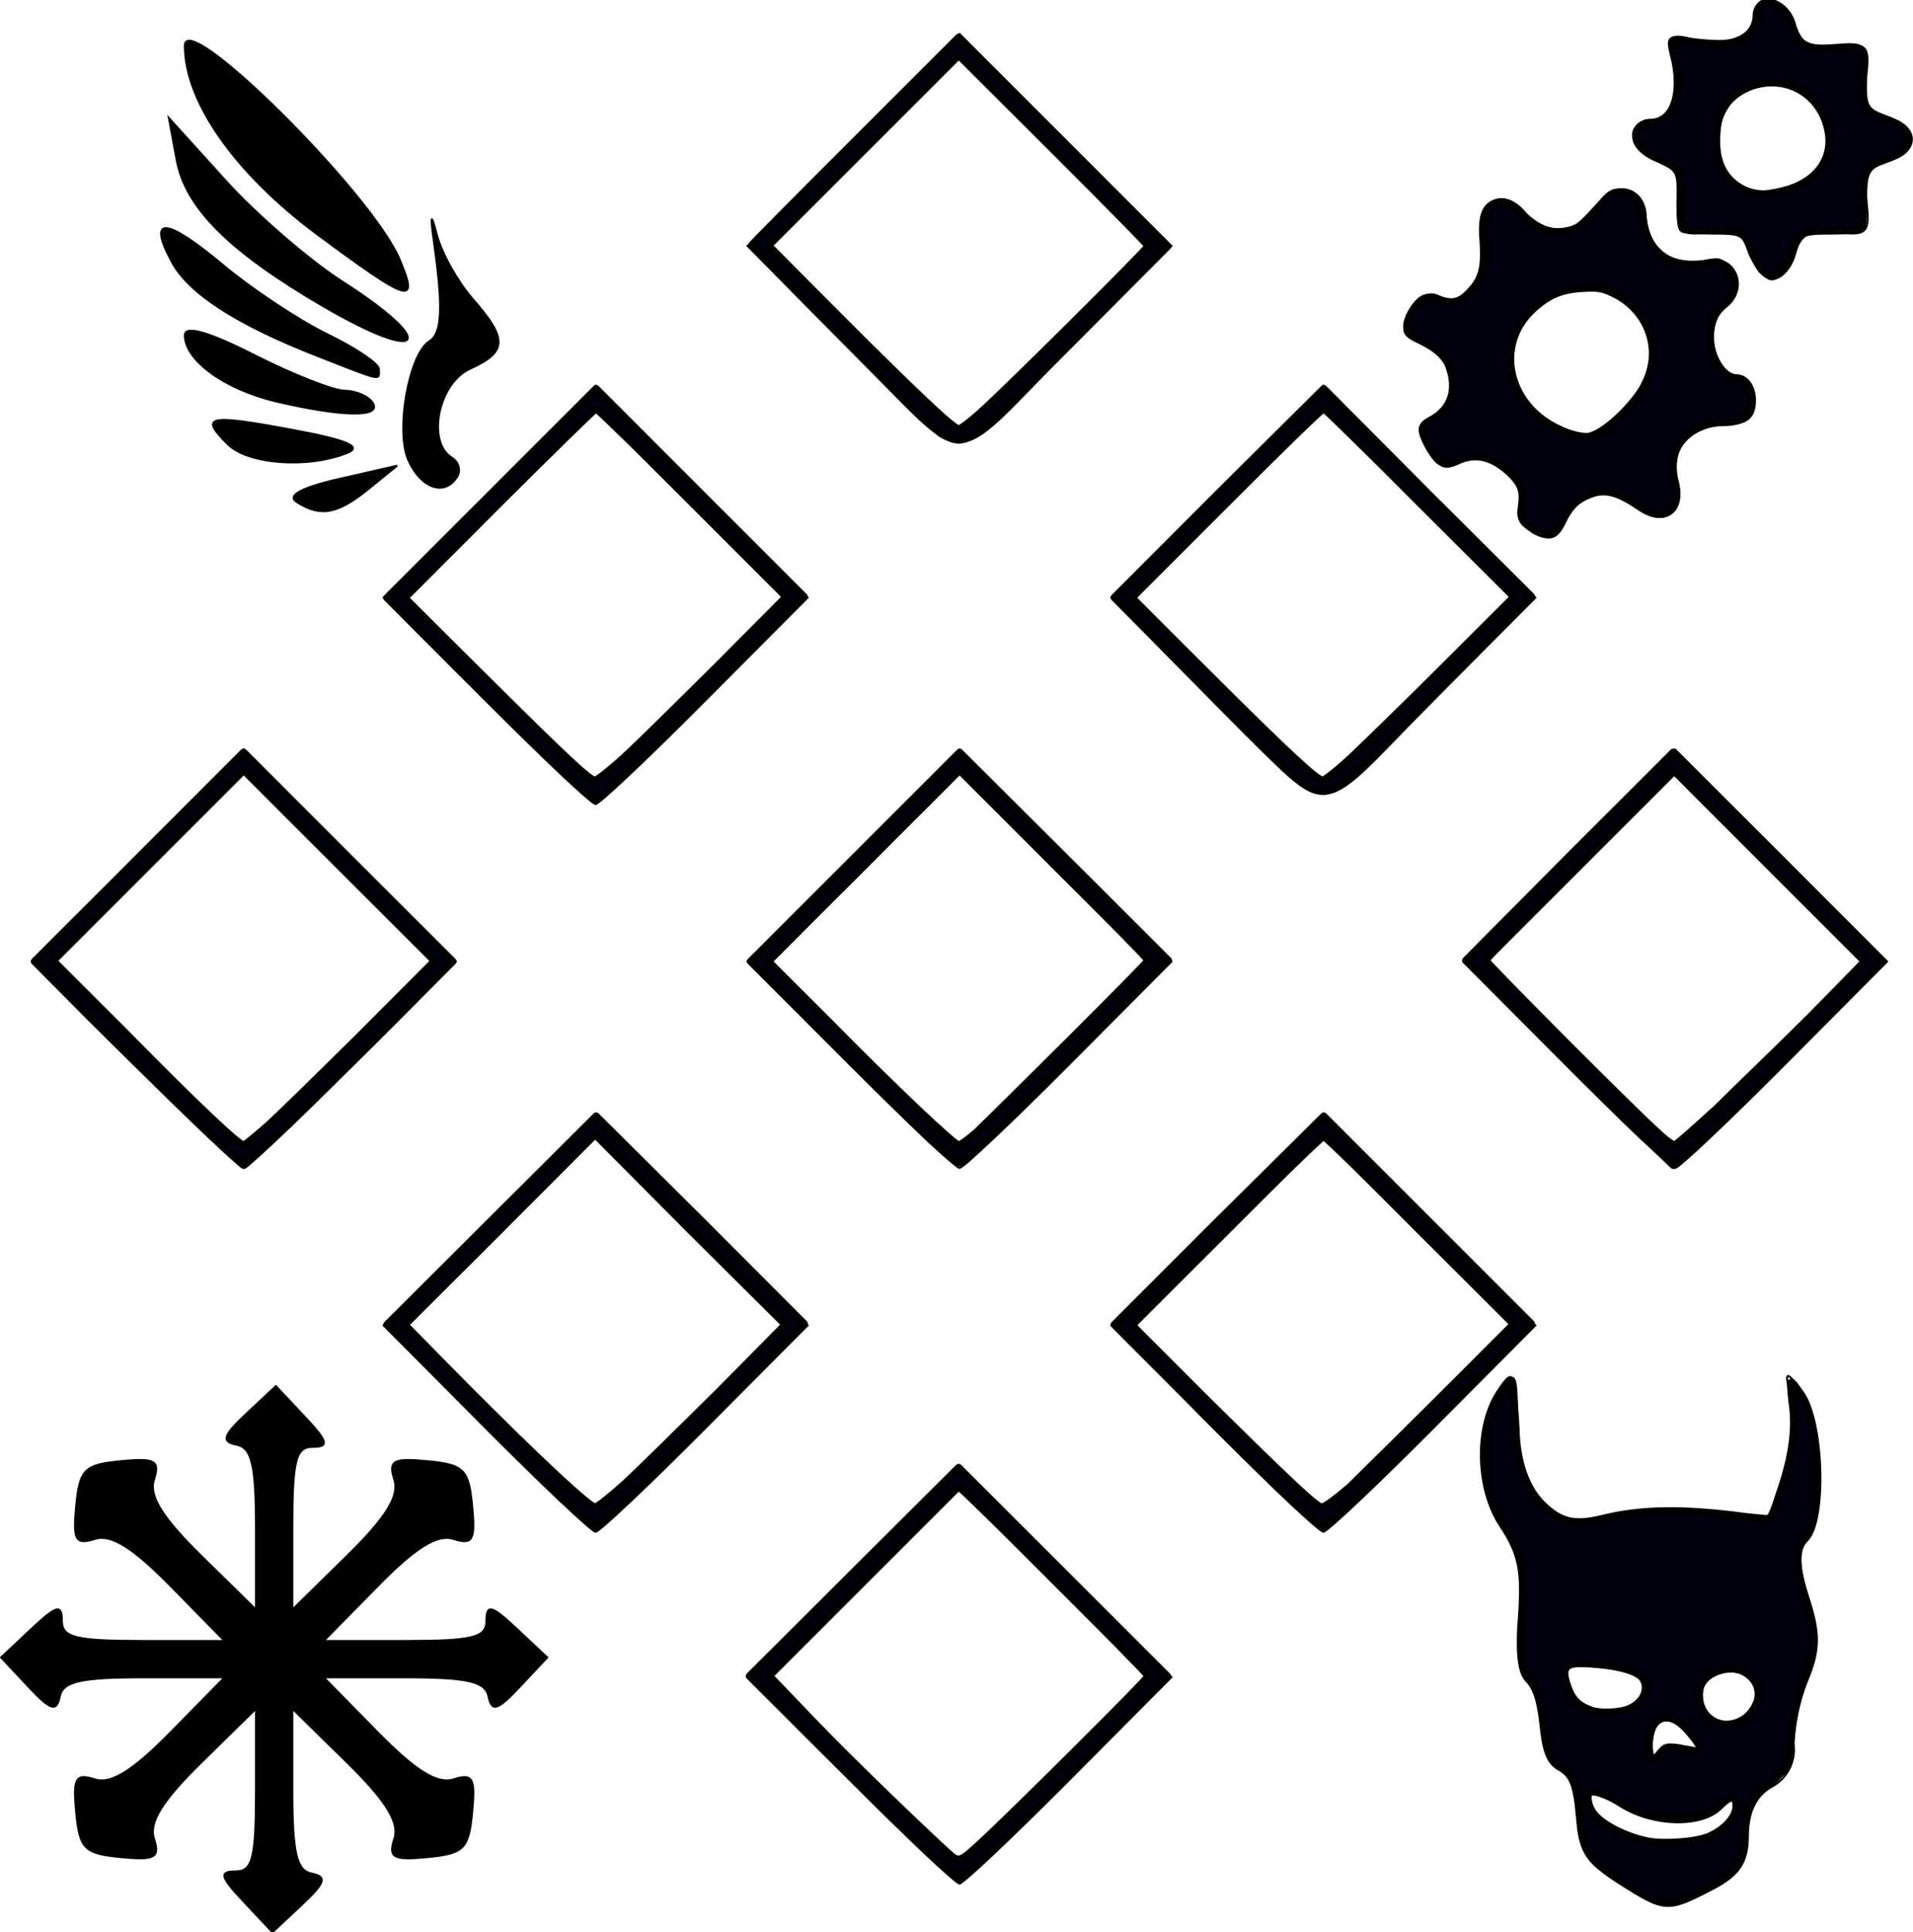 <?xml version="1.0" encoding="UTF-8" standalone="no"?>
<svg
     xmlns:dc="http://purl.org/dc/elements/1.1/"
     xmlns:cc="http://creativecommons.org/ns#"
     xmlns:rdf="http://www.w3.org/1999/02/22-rdf-syntax-ns#"
     xmlns:svg="http://www.w3.org/2000/svg"
     xmlns="http://www.w3.org/2000/svg"
     xmlns:sodipodi="http://sodipodi.sourceforge.net/DTD/sodipodi-0.dtd"
     xmlns:inkscape="http://www.inkscape.org/namespaces/inkscape"
     inkscape:version="1.1-dev (1:0.92.0+devel+202001141113+5079eae)"
     sodipodi:docname="alignment.svg"
     id="svg74"
     width="198px"
     viewBox="-0.032,0.174,157.528,159.302"
     version="1.1"
     height="200px">
    <sodipodi:namedview
         inkscape:current-layer="svg74"
         inkscape:window-maximized="1"
         inkscape:window-y="27"
         inkscape:window-x="0"
         inkscape:cy="99.97"
         inkscape:cx="99"
         inkscape:zoom="4.123"
         showgrid="false"
         id="namedview76"
         inkscape:window-height="983"
         inkscape:window-width="1920"
         inkscape:pageshadow="2"
         inkscape:pageopacity="0"
         guidetolerance="10"
         gridtolerance="10"
         objecttolerance="10"
         borderopacity="1"
         bordercolor="#666666"
         pagecolor="#ffffff" />
    <defs
         id="defs2" />
    <path
         id="path4"
         stroke-width="0.159"
         stroke="#000000"
         fill="#000000"
         d="M 24.338,41.561 C 23.51,41.035 24.738,40.368 27.838,39.661 L 32.615,38.57 L 30.254,40.486 C 27.692,42.565 26.315,42.815 24.338,41.561" />
    <path
         id="path6"
         stroke-width="0.159"
         stroke="#000000"
         fill="#000000"
         d="M 33.558,38.152 C 32.461,35.757 33.574,29.382 35.276,28.312 C 36.314,27.659 36.419,25.659 35.689,20.402 C 35.329,17.804 35.385,17.595 35.909,19.589 C 36.297,21.067 37.627,23.433 38.865,24.847 C 41.743,28.134 41.697,29.179 38.615,30.584 C 36.011,31.77 35.03,36.613 37.131,37.912 C 37.69,38.257 37.889,38.959 37.572,39.471 C 36.56,41.108 34.621,40.471 33.558,38.152" />
    <path
         id="path8"
         stroke-width="0.159"
         stroke="#000000"
         fill="#000000"
         d="M 18.639,36.783 C 16.312,34.457 16.983,34.313 24.036,35.624 C 28.519,36.458 29.802,37.008 28.477,37.529 C 25.192,38.821 20.306,38.45 18.639,36.783 L 18.639,36.783" />
    <path
         id="path10"
         stroke-width="0.159"
         stroke="#000000"
         fill="#000000"
         d="M 22.665,33.276 C 18.431,32.283 15.115,29.887 15.115,27.818 C 15.115,26.976 17.067,27.534 20.865,29.46 C 24.027,31.064 27.376,32.382 28.306,32.389 C 29.236,32.396 30.275,32.852 30.615,33.402 C 31.357,34.602 28.107,34.551 22.665,33.276" />
    <path
         id="path12"
         stroke-width="0.159"
         stroke="#000000"
         fill="#000000"
         d="M 26.055,29.524 C 19.352,26.901 15.432,24.362 14.025,21.734 C 12.015,17.978 13.534,18.074 18.231,22.002 C 20.642,24.017 24.527,26.597 26.865,27.734 C 29.202,28.87 31.115,30.161 31.115,30.601 C 31.115,31.579 31.537,31.669 26.055,29.524 L 26.055,29.524" />
    <path
         id="path14"
         stroke-width="0.159"
         stroke="#000000"
         fill="#000000"
         d="M 26.615,25.475 C 18.829,20.947 15.18,17.325 14.45,13.402 L 13.8,9.902 L 18.455,15.046 C 21.015,17.875 25.361,21.635 28.112,23.4 C 36.114,28.535 34.861,30.271 26.615,25.475" />
    <path
         id="path16"
         stroke-width="0.159"
         stroke="#000000"
         fill="#000000"
         d="M 26.115,19.556 C 19.289,14.499 15.115,8.577 15.115,3.949 C 15.115,0.818 30.547,16.161 32.817,21.549 C 34.435,25.391 33.693,25.17 26.115,19.556" />
    <path
         id="path18"
         stroke-width="0.159"
         stroke="#000000"
         fill="none"
         d="M 126.292,44.041 C 125.318,43.487 124.799,42.583 125.14,42.032 C 126.279,40.189 122.526,37.105 120.479,38.201 C 119.05,38.966 118.409,38.736 117.562,37.154 C 116.705,35.554 116.802,35.002 118.02,34.534 C 120.295,33.661 119.966,29.419 117.563,28.656 C 115.362,27.957 115.161,27.339 116.467,25.278 C 116.947,24.52 117.859,24.221 118.495,24.614 C 120.513,25.861 122.708,23.093 122.056,20.124 C 121.362,16.965 123.684,15.393 125.612,17.716 C 127.311,19.762 130.309,19.498 131.543,17.193 C 132.783,14.877 135.563,15.533 135.563,18.141 C 135.563,20.589 138.078,22.445 140.397,21.709 C 142.876,20.922 144.22,23.945 142.096,25.533 C 140.294,26.88 141.118,31.156 143.18,31.156 C 143.941,31.156 144.563,32.056 144.563,33.156 C 144.563,34.595 143.896,35.156 142.185,35.156 C 139.183,35.156 137.487,37.148 138.192,39.845 C 138.899,42.547 136.911,43.751 134.75,41.931 C 132.631,40.145 130.092,40.678 128.944,43.151 C 128.259,44.627 127.669,44.825 126.292,44.041 L 126.292,44.041" />
    <path
         id="path20"
         stroke-width="0.159"
         stroke="#000000"
         fill="none"
         d="M 134.108,33.702 C 139.711,28.099 132.271,20.491 126.392,25.811 C 122.566,29.274 125.285,35.524 130.858,36.077 C 131.296,36.121 132.758,35.052 134.108,33.702 L 134.108,33.702" />
    <path
         id="path22"
         stroke-width="0.159"
         stroke="#000000"
         fill="none"
         d="M 144.252,21.075 C 143.833,19.473 143.058,19.07 140.885,19.325 C 138.32,19.626 138.09,19.399 138.363,16.826 C 138.592,14.671 138.175,13.867 136.613,13.459 C 134.321,12.86 133.783,10.156 135.956,10.156 C 137.759,10.156 138.582,7.943 137.837,5.095 C 137.327,3.146 137.553,2.92 139.502,3.43 C 142.35,4.175 144.563,3.353 144.563,1.549 C 144.563,-0.624 147.267,-0.086 147.866,2.207 C 148.274,3.768 149.077,4.185 151.233,3.957 C 153.805,3.684 154.033,3.913 153.732,6.479 C 153.477,8.652 153.88,9.426 155.482,9.845 C 158.153,10.544 158.172,12.764 155.513,13.459 C 153.951,13.867 153.534,14.671 153.763,16.826 C 154.036,19.399 153.806,19.626 151.241,19.325 C 149.068,19.07 148.293,19.473 147.874,21.075 C 147.575,22.22 146.76,23.156 146.063,23.156 C 145.366,23.156 144.551,22.22 144.252,21.075" />
    <path
         id="path24"
         stroke-width="0.159"
         stroke="#000000"
         fill="none"
         d="M 148.629,15.121 C 152.376,13.116 150.456,7.156 146.063,7.156 C 143.383,7.156 141.563,8.976 141.563,11.656 C 141.563,15.609 144.774,17.184 148.629,15.121" />
    <path
         id="path26"
         stroke-width="0.159"
         stroke="#000000"
         fill="#000000"
         d="M 19.985,156.97 C 18.038,154.898 17.92,154.465 19.305,154.465 C 20.705,154.465 20.98,153.363 20.98,147.756 L 20.98,141.048 L 16.479,145.466 C 13.261,148.624 12.146,150.413 12.568,151.744 C 13.075,153.342 12.687,153.56 9.819,153.285 C 6.841,152.999 6.445,152.603 6.16,149.625 C 5.885,146.757 6.103,146.369 7.7,146.876 C 9.031,147.298 10.82,146.184 13.979,142.966 L 18.396,138.465 L 11.761,138.465 C 6.503,138.465 5.059,138.794 4.803,140.052 C 4.54,141.344 4.059,141.191 2.224,139.232 L -0.032,136.824 L 2.474,134.47 C 4.547,132.523 4.98,132.405 4.98,133.79 C 4.98,135.19 6.081,135.465 11.688,135.465 L 18.396,135.465 L 13.979,130.964 C 10.82,127.746 9.031,126.631 7.7,127.053 C 6.103,127.56 5.885,127.172 6.16,124.304 C 6.445,121.326 6.841,120.93 9.819,120.645 C 12.687,120.37 13.075,120.588 12.568,122.185 C 12.146,123.516 13.261,125.305 16.479,128.464 L 20.98,132.881 L 20.98,126.246 C 20.98,120.988 20.65,119.544 19.392,119.288 C 18.101,119.025 18.254,118.544 20.213,116.709 L 22.621,114.453 L 24.974,116.959 C 26.921,119.032 27.039,119.465 25.654,119.465 C 24.255,119.465 23.98,120.566 23.98,126.173 L 23.98,132.881 L 28.481,128.464 C 31.699,125.305 32.813,123.516 32.391,122.185 C 31.884,120.588 32.272,120.37 35.14,120.645 C 38.118,120.93 38.514,121.326 38.8,124.304 C 39.075,127.172 38.857,127.56 37.259,127.053 C 35.928,126.631 34.139,127.746 30.981,130.964 L 26.563,135.465 L 33.271,135.465 C 38.878,135.465 39.98,135.19 39.98,133.79 C 39.98,132.405 40.413,132.523 42.485,134.47 L 44.991,136.824 L 42.735,139.232 C 40.9,141.191 40.419,141.344 40.156,140.052 C 39.9,138.794 38.456,138.465 33.198,138.465 L 26.563,138.465 L 30.981,142.966 C 34.139,146.184 35.928,147.298 37.259,146.876 C 38.857,146.369 39.075,146.757 38.8,149.625 C 38.514,152.603 38.118,152.999 35.14,153.285 C 32.272,153.56 31.884,153.342 32.391,151.744 C 32.813,150.413 31.699,148.624 28.481,145.466 L 23.98,141.048 L 23.98,147.683 C 23.98,152.941 24.309,154.385 25.567,154.641 C 26.859,154.904 26.706,155.385 24.747,157.22 L 22.339,159.476 L 19.985,156.97" />
    <path
         id="path28"
         stroke-width="0.159"
         stroke="#000000"
         fill="none"
         d="M 133.23,155.35 C 130.642,153.692 129.98,152.597 129.98,149.974 C 129.98,147.967 129.393,146.454 128.48,146.103 C 127.612,145.77 126.98,144.275 126.98,142.555 C 126.98,140.92 126.478,139.273 125.865,138.894 C 125.186,138.474 124.929,136.345 125.207,133.451 C 125.551,129.875 125.213,128.111 123.844,126.331 C 121.641,123.467 121.437,117.565 123.448,114.906 C 124.816,113.097 124.918,113.244 124.948,117.08 C 124.995,123.206 128.035,126.69 132.098,125.274 C 133.785,124.685 137.576,124.453 140.521,124.757 L 145.876,125.309 L 147.023,121.834 C 147.654,119.922 147.895,117.145 147.559,115.662 C 146.978,113.095 147.022,113.058 148.464,114.906 C 150.228,117.165 150.506,125.538 148.872,127.173 C 148.061,127.983 148.087,129.26 148.969,131.931 C 149.927,134.834 149.907,136.225 148.875,138.718 C 148.16,140.443 147.661,142.879 147.764,144.132 C 147.879,145.517 147.174,146.825 145.966,147.472 C 144.676,148.162 143.98,149.565 143.98,151.474 C 143.98,153.718 143.281,154.775 141.029,155.939 C 137.301,157.867 137.142,157.855 133.23,155.35 L 133.23,155.35" />
    <path
         id="path30"
         stroke-width="0.159"
         stroke="#000000"
         fill="none"
         d="M 141.139,151.379 C 142.151,150.838 142.98,149.87 142.98,149.23 C 142.98,148.363 142.673,148.372 141.78,149.265 C 140.106,150.939 135.848,150.761 133.202,148.908 C 131.98,148.052 130.98,147.801 130.98,148.351 C 130.98,151.177 137.748,153.194 141.139,151.379 L 141.139,151.379" />
    <path
         id="path32"
         stroke-width="0.159"
         stroke="#000000"
         fill="none"
         d="M 138.794,144.208 C 140.26,144.757 140.302,144.62 139.116,143.163 C 137.543,141.229 135.944,141.81 136.059,144.274 C 136.103,145.221 136.351,145.44 136.623,144.771 C 136.89,144.114 137.867,143.861 138.794,144.208" />
    <path
         id="path34"
         stroke-width="0.159"
         stroke="#000000"
         fill="none"
         d="M 144.767,140.329 C 145.133,138.431 142.86,137.303 140.993,138.456 C 139.178,139.578 140.58,142.688 142.715,142.277 C 143.673,142.093 144.596,141.216 144.767,140.329" />
    <path
         id="path36"
         stroke-width="0.159"
         stroke="#000000"
         fill="none"
         d="M 135.48,139.465 C 135.48,138.503 134.313,137.852 132.23,137.651 C 128.758,137.317 128.641,137.418 129.607,139.937 C 130.408,142.023 135.48,141.616 135.48,139.465 L 135.48,139.465" />
    <path
         id="path38"
         stroke-width="0.159"
         stroke="#000000"
         fill="none"
         d="M 69.972,146.957 L 61.509,138.45 L 70.244,129.714 L 78.98,120.979 L 87.715,129.714 L 96.45,138.45 L 87.987,146.957 C 83.332,151.636 79.279,155.465 78.98,155.465 C 78.68,155.465 74.627,151.636 69.972,146.957 L 69.972,146.957" />
    <path
         id="path40"
         stroke-width="0.159"
         stroke="#000000"
         fill="none"
         d="M 86.988,145.956 L 94.447,138.448 L 86.713,130.714 L 78.98,122.981 L 71.246,130.714 L 63.513,138.448 L 70.971,145.956 C 75.073,150.086 78.677,153.465 78.98,153.465 C 79.282,153.465 82.886,150.086 86.988,145.956" />
    <path
         id="path42"
         stroke-width="0.159"
         stroke="#000000"
         fill="none"
         d="M 39.972,117.957 L 31.509,109.45 L 40.244,100.714 L 48.98,91.979 L 57.715,100.714 L 66.45,109.45 L 57.987,117.957 C 53.332,122.636 49.279,126.465 48.98,126.465 C 48.68,126.465 44.627,122.636 39.972,117.957 L 39.972,117.957" />
    <path
         id="path44"
         stroke-width="0.159"
         stroke="#000000"
         fill="none"
         d="M 56.988,116.956 L 64.447,109.448 L 56.713,101.714 L 48.98,93.981 L 41.246,101.714 L 33.513,109.448 L 40.971,116.956 C 45.073,121.086 48.677,124.465 48.98,124.465 C 49.282,124.465 52.886,121.086 56.988,116.956 L 56.988,116.956" />
    <path
         id="path46"
         stroke-width="0.159"
         stroke="#000000"
         fill="none"
         d="M 99.972,117.957 L 91.509,109.45 L 100.244,100.714 L 108.98,91.979 L 117.715,100.714 L 126.45,109.45 L 117.987,117.957 C 113.332,122.636 109.279,126.465 108.98,126.465 C 108.68,126.465 104.627,122.636 99.972,117.957 L 99.972,117.957" />
    <path
         id="path48"
         stroke-width="0.159"
         stroke="#000000"
         fill="none"
         d="M 116.988,116.956 L 124.447,109.448 L 116.713,101.714 L 108.98,93.981 L 101.246,101.714 L 93.513,109.448 L 100.971,116.956 C 105.073,121.086 108.677,124.465 108.98,124.465 C 109.282,124.465 112.886,121.086 116.988,116.956 L 116.988,116.956" />
    <path
         id="path50"
         stroke-width="0.159"
         stroke="#000000"
         fill="none"
         d="M 10.972,87.957 L 2.509,79.45 L 11.244,70.714 L 19.98,61.979 L 28.715,70.714 L 37.45,79.45 L 28.987,87.957 C 24.332,92.636 20.279,96.465 19.98,96.465 C 19.68,96.465 15.627,92.636 10.972,87.957 L 10.972,87.957" />
    <path
         id="path52"
         stroke-width="0.159"
         stroke="#000000"
         fill="none"
         d="M 27.988,86.956 L 35.447,79.448 L 27.713,71.714 L 19.98,63.981 L 12.246,71.714 L 4.513,79.448 L 11.971,86.956 C 16.073,91.086 19.677,94.465 19.98,94.465 C 20.282,94.465 23.886,91.086 27.988,86.956 L 27.988,86.956" />
    <path
         id="path54"
         stroke-width="0.159"
         stroke="#000000"
         fill="none"
         d="M 69.972,87.957 L 61.509,79.45 L 70.244,70.714 L 78.98,61.979 L 87.715,70.714 L 96.45,79.45 L 87.987,87.957 C 83.332,92.636 79.279,96.465 78.98,96.465 C 78.68,96.465 74.627,92.636 69.972,87.957 L 69.972,87.957" />
    <path
         id="path56"
         stroke-width="0.159"
         stroke="#000000"
         fill="none"
         d="M 86.988,86.956 L 94.447,79.448 L 86.713,71.714 L 78.98,63.981 L 71.246,71.714 L 63.513,79.448 L 70.971,86.956 C 75.073,91.086 78.677,94.465 78.98,94.465 C 79.282,94.465 82.886,91.086 86.988,86.956" />
    <path
         id="path58"
         stroke-width="0.159"
         stroke="#000000"
         fill="none"
         d="M 128.972,87.957 L 120.509,79.45 L 129.244,70.714 L 137.98,61.979 L 146.715,70.714 L 155.45,79.45 L 146.987,87.957 C 142.332,92.636 138.279,96.465 137.98,96.465 C 137.68,96.465 133.627,92.636 128.972,87.957 L 128.972,87.957" />
    <path
         id="path60"
         stroke-width="0.159"
         stroke="#000000"
         fill="none"
         d="M 145.988,86.956 L 153.447,79.448 L 145.713,71.714 L 137.98,63.981 L 130.246,71.714 L 122.513,79.448 L 129.971,86.956 C 134.073,91.086 137.677,94.465 137.98,94.465 C 138.282,94.465 141.886,91.086 145.988,86.956 L 145.988,86.956" />
    <path
         id="path62"
         stroke-width="0.159"
         stroke="#000000"
         fill="none"
         d="M 39.972,57.957 L 31.509,49.45 L 40.244,40.714 L 48.98,31.979 L 57.715,40.714 L 66.45,49.45 L 57.987,57.957 C 53.332,62.636 49.279,66.465 48.98,66.465 C 48.68,66.465 44.627,62.636 39.972,57.957 L 39.972,57.957" />
    <path
         id="path64"
         stroke-width="0.159"
         stroke="#000000"
         fill="none"
         d="M 56.988,56.956 L 64.447,49.448 L 56.713,41.714 L 48.98,33.981 L 41.246,41.714 L 33.513,49.448 L 40.971,56.956 C 45.073,61.086 48.677,64.465 48.98,64.465 C 49.282,64.465 52.886,61.086 56.988,56.956 L 56.988,56.956" />
    <path
         id="path66"
         stroke-width="0.159"
         stroke="#000000"
         fill="none"
         d="M 99.972,57.957 L 91.509,49.45 L 100.244,40.714 L 108.98,31.979 L 117.715,40.714 L 126.45,49.45 L 117.987,57.957 C 107.826,68.171 110.133,68.171 99.972,57.957 L 99.972,57.957" />
    <path
         id="path68"
         stroke-width="0.159"
         stroke="#000000"
         fill="none"
         d="M 116.988,56.956 L 124.447,49.448 L 116.713,41.714 L 108.98,33.981 L 101.246,41.714 L 93.513,49.448 L 100.971,56.956 C 105.073,61.086 108.677,64.465 108.98,64.465 C 109.282,64.465 112.886,61.086 116.988,56.956 L 116.988,56.956" />
    <path
         id="path70"
         stroke-width="0.159"
         stroke="#000000"
         fill="none"
         d="M 69.972,28.957 L 61.509,20.45 L 70.244,11.714 L 78.98,2.979 L 87.715,11.714 L 96.45,20.45 L 87.987,28.957 C 77.826,39.171 80.133,39.171 69.972,28.957 L 69.972,28.957" />
    <path
         id="path72"
         stroke-width="0.159"
         stroke="#000000"
         fill="none"
         d="M 86.988,27.956 L 94.447,20.448 L 86.713,12.714 L 78.98,4.981 L 71.246,12.714 L 63.513,20.448 L 70.971,27.956 C 75.073,32.086 78.677,35.465 78.98,35.465 C 79.282,35.465 82.886,32.086 86.988,27.956" />
    <path
         transform="matrix(0.796,0,0,0.796,-0.122,0.174)"
         inkscape:connector-curvature="0"
         id="path80"
         d="m 158.8,54.83 c -1.2,-0.76 -1.4,-1.09 -1.2,-2.55 0.2,-1.48 -0.1,-2.22 -1.3,-3.36 -1.8,-1.62 -3.4,-1.99 -5.2,-1.25 -1.3,0.53 -1.3,0.53 -2,0.1 -0.7,-0.53 -1.8,-2.53 -1.8,-3.24 0,-0.37 0.2,-0.65 0.8,-0.98 2,-1.02 2.8,-2.89 2.1,-5.19 -0.3,-1.25 -1.3,-2.21 -3,-3.04 -1.3,-0.62 -1.5,-0.81 -1.5,-1.41 -0.1,-0.95 1.1,-2.83 1.9,-3.04 0.4,-0.1 1,0 1.4,0.11 1.4,0.53 2.2,0.35 3.2,-0.74 1.3,-1.32 1.6,-2.54 1.4,-5.35 -0.2,-2.41 0.2,-3.45 1.2,-3.85 0.9,-0.33 1.6,-0.1 2.8,1.09 1.8,1.72 3.2,2.18 5,1.7 1,-0.27 1.2,-0.49 3.6,-3.11 0.6,-0.67 0.9,-0.83 1.6,-0.83 1.4,0 2.1,0.87 2.4,2.89 0.5,3.56 2.9,5.13 6.8,4.44 1,-0.19 1.1,-0.17 1.9,0.62 1.2,1.19 1,2.49 -0.5,3.87 -0.9,0.8 -1.3,1.84 -1.3,3.3 0.1,2.08 1.4,4.12 2.7,4.12 1.1,0 1.9,1.69 1.5,3.14 -0.3,0.98 -1.2,1.49 -2.8,1.49 -2.4,0 -4.5,1.37 -5.1,3.34 -0.2,0.88 -0.2,1.39 0,2.78 0.3,1.46 0.3,1.78 -0.1,2.39 -0.6,1.29 -1.9,1.34 -3.6,0.16 -2.3,-1.55 -3.6,-1.83 -5.2,-1.14 -1.2,0.49 -1.9,1.16 -2.5,2.32 -0.9,1.88 -1.7,2.16 -3.2,1.25 z M 166,44.52 c 1.7,-1.11 3.8,-3.44 4.4,-4.84 1.8,-3.57 0.2,-7.67 -3.4,-9.33 -1.1,-0.51 -1.5,-0.57 -3.1,-0.48 -2.3,0.13 -3.7,0.76 -5.3,2.32 -3.7,3.61 -2.5,9.58 2.6,12.12 1.3,0.67 2.8,1.04 3.5,0.86 0.3,-0.1 0.9,-0.35 1.3,-0.65 z"
         style="opacity:1;vector-effect:none;fill:#00000f;fill-opacity:1;fill-rule:nonzero;stroke:#010000;stroke-width:0.75;stroke-linecap:round;stroke-linejoin:round;stroke-miterlimit:4;stroke-dasharray:none;stroke-dashoffset:0;stroke-opacity:1" />
    <path
         transform="matrix(0.796,0,0,0.796,-0.122,0.174)"
         inkscape:connector-curvature="0"
         id="path905"
         d="m 182.5,28.02 c -0.3,-0.35 -0.8,-1.21 -1.1,-1.92 -0.7,-2.07 -0.9,-2.18 -4.1,-2.18 -1.5,0 -2.8,-0.1 -3,-0.19 -0.2,-0.14 -0.3,-0.9 -0.3,-2.67 0.1,-3.32 0,-3.58 -2.1,-4.53 -1.8,-0.8 -2.5,-1.55 -2.5,-2.56 0,-0.65 0.7,-1.29 1.5,-1.29 2.3,0 3.3,-2.64 2.6,-6.261 -0.6,-2.468 -0.6,-2.387 0.7,-2.229 3.6,0.45 4.8,0.438 5.9,-0.05 1.2,-0.501 1.8,-1.458 1.8,-2.659 0,-0.596 0.6,-1.318 1.2,-1.317 0.7,0 1.9,0.97 2.3,2.033 0.8,1.966 1,2.205 1.8,2.55 0.6,0.257 1.3,0.302 2.9,0.188 3,-0.225 2.9,-0.232 2.9,2.957 -0.1,3.218 0.1,3.598 2.1,4.338 3.4,1.23 3.4,3.14 0,4.37 -1.9,0.68 -2.1,1.12 -2.1,4.39 0,1.79 -0.1,2.6 -0.3,2.74 -0.1,0.1 -1.5,0.19 -3,0.19 -3.1,0 -3.4,0.14 -4,2.01 -0.4,1.3 -1.6,2.74 -2.2,2.74 -0.2,0 -0.6,-0.28 -1,-0.65 z m 2.8,-8.44 c 3.1,-1.01 4.6,-3.39 4,-6.16 -0.5,-2.4 -2.2,-4.152 -4.4,-4.685 -2.6,-0.631 -5.5,0.605 -6.7,2.895 -0.4,0.94 -0.6,3.58 -0.2,4.84 0.5,2.13 2.5,3.61 4.6,3.62 0.6,0 1.8,-0.23 2.7,-0.51 z"
         style="opacity:1;vector-effect:none;fill:#00000f;fill-opacity:1;fill-rule:nonzero;stroke:#010000;stroke-width:0.75;stroke-linecap:round;stroke-linejoin:round;stroke-miterlimit:4;stroke-dasharray:none;stroke-dashoffset:0;stroke-opacity:1" />
    <path
         transform="matrix(0.796,0,0,0.796,-0.122,0.174)"
         inkscape:connector-curvature="0"
         id="path909"
         d="m 20.01,115.8 c -2.8,-2.6 -7.64,-7.4 -10.767,-10.5 L 3.568,99.58 14.4,88.75 25.23,77.91 36.06,88.75 46.9,99.58 41.11,105.4 c -6.05,6.1 -15.61,15.3 -15.87,15.3 -0.1,0 -2.44,-2.2 -5.23,-4.9 z m 7.36,1.1 c 1.06,-0.9 5.44,-5.2 9.78,-9.5 l 7.85,-7.87 -9.89,-9.88 -9.88,-9.88 -9.86,9.86 -9.867,9.87 7.607,7.6 c 7.37,7.5 11.64,11.5 12.12,11.5 0.13,0 1.09,-0.8 2.14,-1.7 z"
         style="opacity:1;vector-effect:none;fill:#00000f;fill-opacity:1;fill-rule:nonzero;stroke:#010000;stroke-width:0.75;stroke-linecap:round;stroke-linejoin:round;stroke-miterlimit:4;stroke-dasharray:none;stroke-dashoffset:0;stroke-opacity:1" />
    <path
         transform="matrix(0.796,0,0,0.796,-0.122,0.174)"
         inkscape:connector-curvature="0"
         id="path911"
         d="M 58.09,79.79 C 56.27,78.08 51.47,73.35 47.42,69.29 L 40.07,61.92 50.9,51.09 61.74,40.25 72.51,51.03 83.29,61.81 75.06,70.06 C 66.58,78.54 62.04,82.9 61.63,82.9 c -0.13,0 -1.72,-1.39 -3.54,-3.11 z m 6.59,-1.39 c 1.43,-1.32 5.79,-5.61 9.69,-9.5 l 7.06,-7.09 -9.73,-9.74 c -5.35,-5.35 -9.84,-9.73 -9.97,-9.73 -0.12,0 -4.63,4.41 -10.02,9.79 l -9.79,9.8 7.59,7.55 c 9.17,9.11 11.54,11.33 12.11,11.33 0.24,0 1.62,-1.09 3.06,-2.41 z"
         style="opacity:1;vector-effect:none;fill:#00000f;fill-opacity:1;fill-rule:nonzero;stroke:#010000;stroke-width:0.75;stroke-linecap:round;stroke-linejoin:round;stroke-miterlimit:4;stroke-dasharray:none;stroke-dashoffset:0;stroke-opacity:1" />
    <path
         transform="matrix(0.796,0,0,0.796,-0.122,0.174)"
         inkscape:connector-curvature="0"
         id="path913"
         d="M 97.77,45.1 C 97,44.73 94.25,42.11 87.29,35.06 82.1,29.83 77.85,25.49 77.85,25.42 c 0,-0.1 4.81,-4.94 10.71,-10.83 l 10.72,-10.72 10.82,10.84 10.8,10.84 -9.5,9.54 C 100.3,46.19 100.2,46.23 97.77,45.1 Z m 3.73,-2.34 c 2.2,-1.9 17.4,-17.01 17.4,-17.28 0,-0.1 -4.4,-4.58 -9.8,-9.96 l -9.82,-9.796 -9.85,9.846 -9.85,9.85 7.3,7.33 c 7.88,7.9 11.89,11.68 12.41,11.68 0.19,0 1.21,-0.75 2.21,-1.67 z"
         style="opacity:1;vector-effect:none;fill:#00000f;fill-opacity:1;fill-rule:nonzero;stroke:#010000;stroke-width:0.75;stroke-linecap:round;stroke-linejoin:round;stroke-miterlimit:4;stroke-dasharray:none;stroke-dashoffset:0;stroke-opacity:1" />
    <path
         transform="matrix(0.796,0,0,0.796,-0.122,0.174)"
         inkscape:connector-curvature="0"
         id="path917"
         d="M 96,117.7 C 94.23,116 89.4,111.3 85.26,107.1 L 77.73,99.58 88.56,88.75 99.39,77.92 110.2,88.69 121,99.47 110.6,109.8 c -5.7,5.7 -10.62,10.5 -10.9,10.6 -0.45,0.2 -0.78,0 -3.7,-2.7 z m 5.1,-0.4 c 2.4,-2.3 17.8,-17.59 17.8,-17.83 0,-0.13 -4.4,-4.62 -9.8,-9.97 l -9.71,-9.73 -9.9,9.91 -9.91,9.9 6.14,6.12 c 7.09,7.2 13.14,12.9 13.58,12.9 0.16,0 1,-0.6 1.8,-1.3 z"
         style="opacity:1;vector-effect:none;fill:#00000f;fill-opacity:1;fill-rule:nonzero;stroke:#010000;stroke-width:0.75;stroke-linecap:round;stroke-linejoin:round;stroke-miterlimit:4;stroke-dasharray:none;stroke-dashoffset:0;stroke-opacity:1" />
    <path
         transform="matrix(0.796,0,0,0.796,-0.122,0.174)"
         inkscape:connector-curvature="0"
         id="path919"
         d="M 135.7,81.62 C 134.4,80.97 132.6,79.35 124,70.59 l -8.6,-8.7 10.8,-10.82 10.9,-10.82 10.7,10.76 10.8,10.76 -8.8,8.96 c -4.8,4.91 -9.3,9.36 -10,9.85 -1.8,1.44 -2.8,1.67 -4.1,1.04 z M 140,78.4 c 1.4,-1.32 5.8,-5.61 9.7,-9.5 l 7.1,-7.09 -9.8,-9.74 c -5.3,-5.35 -9.8,-9.73 -9.9,-9.73 -0.2,0 -4.7,4.41 -10.1,9.79 l -9.8,9.8 7.5,7.43 c 8.9,8.88 11.7,11.45 12.3,11.45 0.2,0 1.6,-1.09 3,-2.41 z"
         style="opacity:1;vector-effect:none;fill:#00000f;fill-opacity:1;fill-rule:nonzero;stroke:#010000;stroke-width:0.75;stroke-linecap:round;stroke-linejoin:round;stroke-miterlimit:4;stroke-dasharray:none;stroke-dashoffset:0;stroke-opacity:1" />
    <path
         transform="matrix(0.796,0,0,0.796,-0.122,0.174)"
         inkscape:connector-curvature="0"
         id="path927"
         d="m 171.1,118.6 c -1.3,-1.1 -6.1,-5.9 -10.8,-10.6 l -8.5,-8.52 10.7,-10.78 10.8,-10.79 10.9,10.85 10.8,10.85 -9.9,9.79 c -5.4,5.4 -10.2,10.1 -10.8,10.5 l -1,0.8 z m 6.8,-3.9 c 2.2,-2.2 6.6,-6.4 9.7,-9.5 l 5.5,-5.62 -9.9,-9.9 -9.9,-9.91 -9.7,9.73 c -5.4,5.35 -9.7,9.84 -9.7,9.97 0,0.25 15.6,15.93 17.9,17.93 0.7,0.7 1.5,1.2 1.6,1.2 0.2,0 2.2,-1.8 4.5,-3.9 z"
         style="opacity:1;vector-effect:none;fill:#00000f;fill-opacity:1;fill-rule:nonzero;stroke:#010000;stroke-width:0.75;stroke-linecap:round;stroke-linejoin:round;stroke-miterlimit:4;stroke-dasharray:none;stroke-dashoffset:0;stroke-opacity:1" />
    <path
         transform="matrix(0.796,0,0,0.796,-0.122,0.174)"
         inkscape:connector-curvature="0"
         id="path931"
         d="M 133.6,155.3 C 132,153.8 127.1,149 123,144.8 l -7.6,-7.6 10.8,-10.8 10.9,-10.8 10.7,10.7 10.8,10.8 -5.2,5.2 c -12.4,12.5 -16,15.9 -16.5,15.9 -0.1,0 -1.6,-1.3 -3.3,-2.9 z m 6.2,-1.3 c 1.3,-1.3 5.6,-5.5 9.7,-9.6 l 7.3,-7.3 -9.8,-9.7 c -5.3,-5.4 -9.8,-9.7 -9.9,-9.7 -0.2,0 -4.7,4.4 -10.1,9.8 l -9.8,9.7 7.6,7.6 c 9.2,9.1 11.6,11.3 12.1,11.3 0.3,0 1.5,-0.9 2.9,-2.1 z"
         style="opacity:1;vector-effect:none;fill:#00000f;fill-opacity:1;fill-rule:nonzero;stroke:#010000;stroke-width:0.75;stroke-linecap:round;stroke-linejoin:round;stroke-miterlimit:4;stroke-dasharray:none;stroke-dashoffset:0;stroke-opacity:1" />
    <path
         transform="matrix(0.796,0,0,0.796,-0.122,0.174)"
         inkscape:connector-curvature="0"
         id="path933"
         d="M 58.32,155.3 C 56.63,153.8 51.83,149 47.66,144.8 l -7.59,-7.6 10.83,-10.8 10.84,-10.8 10.77,10.7 10.78,10.8 -8.23,8.3 c -8.46,8.5 -13.02,12.8 -13.43,12.8 -0.12,0 -1.61,-1.3 -3.31,-2.9 z m 6.36,-1.6 c 1.43,-1.3 5.77,-5.6 9.62,-9.4 l 7.02,-7.1 -9.85,-9.8 -9.85,-9.9 -9.85,9.9 -9.85,9.8 6.2,6.3 c 7.86,7.9 12.95,12.6 13.51,12.6 0.23,0 1.61,-1.1 3.05,-2.4 z"
         style="opacity:1;vector-effect:none;fill:#00000f;fill-opacity:1;fill-rule:nonzero;stroke:#010000;stroke-width:0.75;stroke-linecap:round;stroke-linejoin:round;stroke-miterlimit:4;stroke-dasharray:none;stroke-dashoffset:0;stroke-opacity:1" />
    <path
         transform="matrix(0.796,0,0,0.796,-0.122,0.174)"
         inkscape:connector-curvature="0"
         id="path935"
         d="m 96.02,191.8 c -1.65,-1.6 -6.47,-6.3 -10.7,-10.5 l -7.71,-7.7 10.83,-10.8 10.84,-10.8 10.82,10.8 10.8,10.8 -7,7 c -7.9,8.1 -14.17,14 -14.59,14 -0.16,0 -1.64,-1.3 -3.29,-2.8 z m 6.18,-1.5 c 3.7,-3.5 16.7,-16.4 16.7,-16.7 0,-0.3 -19.32,-19.6 -19.62,-19.6 -0.13,0 -4.61,4.4 -9.95,9.8 l -9.72,9.7 4.6,4.8 c 4.04,4.2 10.59,10.5 13.85,13.5 1.34,1.2 1.23,1.2 4.14,-1.5 z"
         style="opacity:1;vector-effect:none;fill:#00000f;fill-opacity:1;fill-rule:nonzero;stroke:#010000;stroke-width:0.75;stroke-linecap:round;stroke-linejoin:round;stroke-miterlimit:4;stroke-dasharray:none;stroke-dashoffset:0;stroke-opacity:1" />
    <path
         transform="matrix(0.796,0,0,0.796,-0.122,0.174)"
         inkscape:connector-curvature="0"
         id="path937"
         d="m 171.4,196.8 c -1.1,-0.4 -4.5,-2.5 -5.8,-3.6 -1.3,-1.1 -1.8,-2.3 -2,-4.9 -0.3,-3.5 -0.7,-4.5 -2.1,-5.3 -1,-0.6 -1.4,-1.6 -1.7,-4.5 -0.3,-2.6 -0.7,-3.7 -1.6,-4.7 -0.7,-0.7 -0.9,-3.1 -0.6,-6.5 0.3,-4.6 0,-6.4 -2,-9.4 -2.5,-3.8 -2.6,-10.1 -0.3,-13.6 0.5,-0.8 1,-1.4 1.1,-1.4 0.2,0 0.4,1.5 0.6,5 0.1,4.1 1.3,6.9 3.5,8.6 1.5,1.2 2.9,1.4 5.4,0.8 4,-1 8.3,-1.1 15,-0.2 1,0.1 2,0.2 2.2,0.2 0.3,0 0.6,-0.7 1.3,-2.9 1.3,-3.8 1.6,-6.7 1.2,-9.2 -0.1,-1 -0.2,-1.9 -0.1,-2 0.2,-0.2 1.5,1.9 1.8,3 0.6,2.1 0.9,4.8 0.8,7.8 -0.1,3.1 -0.4,4.3 -1.4,5.6 -0.7,1.1 -0.7,2.8 0.3,5.9 1.1,3.6 1.1,5 -0.2,8.6 -0.7,1.9 -1,3.5 -1.2,5.1 -0.4,3.8 -0.4,3.8 -1.4,4.7 -0.4,0.5 -1.2,1.1 -1.6,1.4 -1.1,0.8 -1.7,2.1 -1.9,4.6 -0.1,1.2 -0.3,2.5 -0.5,2.8 -0.6,1.1 -1.9,2.1 -4.2,3.2 -2.5,1.2 -3.4,1.4 -4.6,0.9 z m 5.6,-6.6 c 1.6,-0.7 2.8,-2 2.8,-3.1 0,-1.1 -0.5,-1.2 -1.8,-0.1 -1.3,1.1 -2.6,1.4 -5,1.3 -2.2,-0.1 -3.4,-0.5 -5.6,-1.8 -1.6,-0.9 -2.9,-1.2 -2.9,-0.6 -0.1,0.6 0.1,1.2 0.4,1.7 0.7,1.2 3.3,2.6 5.8,3.1 1.6,0.3 4.9,0.1 6.3,-0.5 z m -3.4,-9.2 c 0.5,0.1 1.3,0.2 1.7,0.3 1,0.2 1,-0.1 0.2,-1.2 -1.4,-1.8 -2.3,-2.4 -3.5,-2.1 -0.7,0.2 -1.2,1.4 -1.2,2.8 0,1.4 0.4,1.7 1.1,0.8 0.6,-0.7 0.7,-0.7 1.7,-0.6 z m 6.9,-2.9 c 0.9,-0.5 1.6,-1.7 1.6,-2.6 0,-2 -2.3,-3.3 -4.4,-2.4 -1.2,0.6 -1.7,1.2 -1.7,2.5 0,2.4 2.4,3.8 4.5,2.5 z m -11.6,-1.2 c 1.4,-0.7 1.9,-2.1 1.2,-3.1 -0.6,-0.7 -2.3,-1.2 -4.6,-1.4 -3.4,-0.3 -3.9,0 -3.2,2.1 0.5,1.5 1.1,2.1 2.4,2.6 1,0.4 3.2,0.3 4.2,-0.2 z"
         style="opacity:1;vector-effect:none;fill:#00000f;fill-opacity:1;fill-rule:nonzero;stroke:#010000;stroke-width:0.75;stroke-linecap:round;stroke-linejoin:round;stroke-miterlimit:4;stroke-dasharray:none;stroke-dashoffset:0;stroke-opacity:1" />
</svg>
